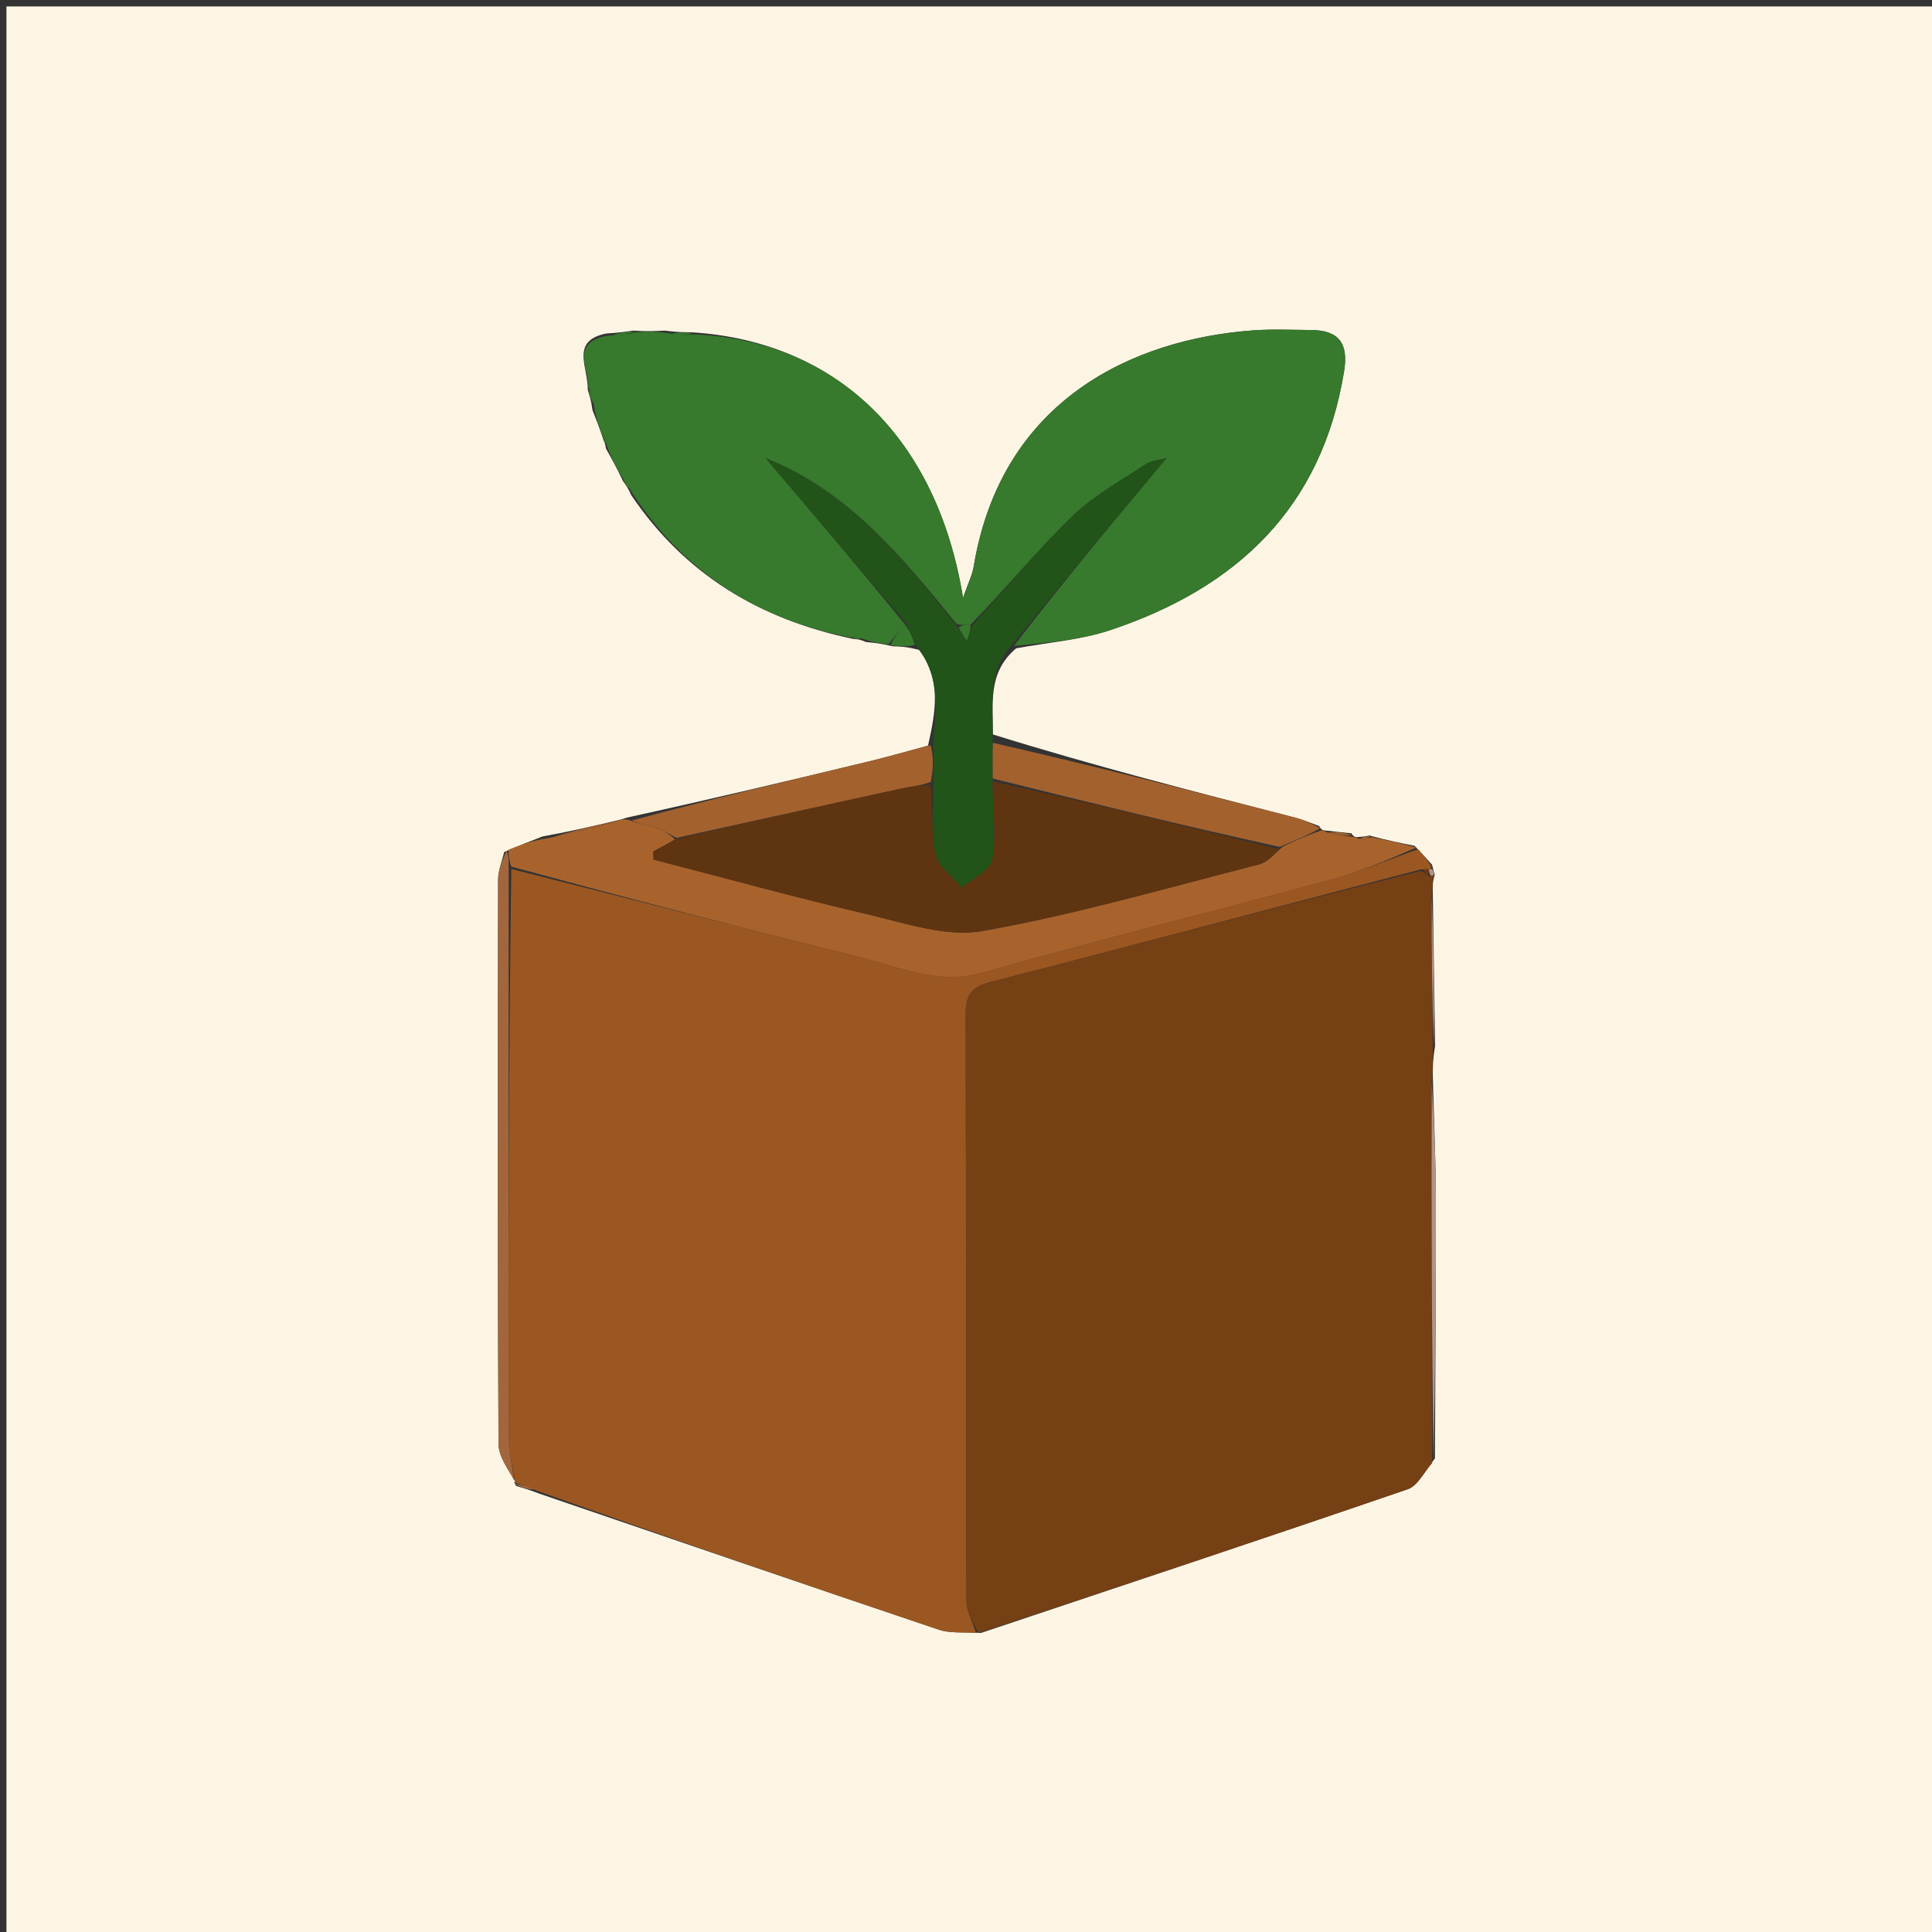 <svg version="1.1" id="Layer_1" xmlns="http://www.w3.org/2000/svg" xmlns:xlink="http://www.w3.org/1999/xlink" x="0px" y="0px"
	 width="100%" viewBox="0 0 300 300" enable-background="new 0 0 300 300" xml:space="preserve">
<rect x="0" y="0" width="300" height="300" fill="#333333" stroke="none"/>
<path fill="#FDF5E4" opacity="1" stroke="none" 
	d="
M197,301 
	C131.333,301 66.167,301 1,301 
	C1,201 1,101 1,1 
	C101,1 201,1 301,1 
	C301,101 301,201 301,301 
	C266.5,301 232,301 197,301 
M80.137,230.733 
	C81.109,231.015 82.081,231.298 83.739,231.933 
	C104.41,238.994 125.07,246.089 145.773,253.056 
	C147.552,253.655 149.616,253.406 152.318,253.565 
	C174.427,246.161 196.554,238.809 218.606,231.24 
	C220.149,230.711 221.141,228.574 222.821,226.456 
	C222.874,212.851 222.982,199.246 222.954,185.641 
	C222.942,179.695 222.652,173.75 222.484,167.036 
	C222.484,165.755 222.483,164.475 222.843,162.432 
	C222.721,154.556 222.6,146.68 222.476,138.1 
	C222.479,137.397 222.483,136.694 222.789,135.827 
	C222.693,135.537 222.598,135.247 222.365,134.272 
	C221.642,133.471 220.92,132.67 219.671,131.343 
	C217.448,130.896 215.226,130.449 212.65,129.739 
	C212.107,129.846 211.564,129.954 210.574,129.988 
	C210.574,129.988 210.121,129.956 209.86,129.392 
	C208.575,129.267 207.29,129.141 205.591,128.938 
	C205.591,128.938 205.171,128.937 204.838,128.264 
	C203.602,127.826 202.391,127.291 201.126,126.965 
	C185.507,122.936 169.881,118.937 154.172,114.043 
	C154.229,109.369 153.287,104.488 157.782,100.675 
	C162.673,99.762 167.748,99.4 172.422,97.838 
	C192.01,91.295 205.289,78.876 208.716,57.595 
	C209.413,53.263 207.85,51.272 203.575,51.247 
	C200.582,51.229 197.575,51.085 194.596,51.3 
	C176.077,52.641 155.485,61.993 151.189,88.005 
	C150.982,89.259 150.371,90.446 149.539,92.847 
	C145.526,67.969 129.872,52.991 107.417,51.601 
	C106.278,51.593 105.14,51.585 103.191,51.335 
	C101.794,51.409 100.398,51.483 98.329,51.336 
	C97.196,51.503 96.063,51.67 94.097,51.792 
	C88.515,52.967 91.333,56.951 91.275,60.618 
	C91.539,61.408 91.802,62.197 91.997,63.662 
	C92.566,65.099 93.134,66.536 93.775,68.52 
	C93.872,68.677 93.969,68.833 94.089,69.643 
	C94.927,71.135 95.765,72.627 96.758,74.749 
	C97.14,75.252 97.521,75.756 98.042,76.915 
	C106.258,89.048 117.746,96.145 132.611,99.239 
	C133.048,99.244 133.486,99.25 134.479,99.694 
	C135.65,99.806 136.82,99.918 138.611,100.354 
	C139.764,100.389 140.918,100.423 142.708,100.926 
	C146.238,105.416 145.267,110.577 144.105,115.779 
	C141.079,116.593 138.07,117.474 135.025,118.208 
	C122.69,121.181 110.343,124.108 97.3,126.964 
	C96.866,127.116 96.431,127.268 95.249,127.533 
	C91.823,128.337 88.398,129.14 84.23,129.889 
	C82.478,130.57 80.726,131.251 78.284,132.305 
	C77.957,133.727 77.348,135.149 77.345,136.572 
	C77.288,165.783 77.251,194.995 77.406,224.205 
	C77.417,226.216 78.969,228.219 80.012,230.061 
	C80.012,230.061 79.802,230.215 80.137,230.733 
z"/>
<path fill="#9B5721" opacity="1" stroke="none" 
	d="
M220.197,131.87 
	C220.92,132.67 221.642,133.471 222.274,134.603 
	C222.183,134.934 221.865,134.974 221.649,134.974 
	C221.433,134.974 221.001,135.003 220.601,135.011 
	C198.068,140.871 175.953,146.795 153.779,152.489 
	C150.695,153.281 149.935,154.633 149.944,157.597 
	C150.038,187.916 149.978,218.235 150.069,248.554 
	C150.074,250.221 151.033,251.885 151.548,253.551 
	C149.616,253.406 147.552,253.655 145.773,253.056 
	C125.07,246.089 104.41,238.994 83.285,231.446 
	C81.821,230.711 80.811,230.463 79.802,230.215 
	C79.802,230.215 80.012,230.061 79.906,229.71 
	C79.52,227.406 78.996,225.453 78.994,223.499 
	C78.952,193.973 78.978,164.447 79.4,134.943 
	C97.625,139.51 115.412,144.159 133.265,148.543 
	C139.566,150.091 145.559,153.022 152.596,151.027 
	C170.443,145.969 188.464,141.532 206.369,136.673 
	C211.067,135.398 215.592,133.488 220.197,131.87 
z"/>
<path fill="#764015" opacity="1" stroke="none" 
	d="
M151.933,253.558 
	C151.033,251.885 150.074,250.221 150.069,248.554 
	C149.978,218.235 150.038,187.916 149.944,157.597 
	C149.935,154.633 150.695,153.281 153.779,152.489 
	C175.953,146.795 198.068,140.871 220.696,135.216 
	C221.355,135.673 221.574,135.876 222.008,136.049 
	C222.17,136.076 222.486,135.991 222.486,135.991 
	C222.483,136.694 222.479,137.397 222.316,138.911 
	C222.265,147.546 222.373,155.37 222.482,163.195 
	C222.483,164.475 222.484,165.755 222.322,167.878 
	C222.236,188.209 222.312,207.697 222.389,227.185 
	C221.141,228.574 220.149,230.711 218.606,231.24 
	C196.554,238.809 174.427,246.161 151.933,253.558 
z"/>
<path fill="#37792D" opacity="1" stroke="none" 
	d="
M96.603,74.119 
	C95.765,72.627 94.927,71.135 94.223,69.183 
	C94.139,68.473 93.921,68.223 93.703,67.973 
	C93.134,66.536 92.566,65.099 92.259,63.131 
	C92.131,61.733 91.742,60.866 91.353,59.999 
	C91.333,56.951 88.515,52.967 94.707,52.082 
	C96.544,52.099 97.772,51.828 99.001,51.556 
	C100.398,51.483 101.794,51.409 103.713,51.745 
	C105.499,52.081 106.762,52.007 108.025,51.933 
	C129.872,52.991 145.526,67.969 149.539,92.847 
	C150.371,90.446 150.982,89.259 151.189,88.005 
	C155.485,61.993 176.077,52.641 194.596,51.3 
	C197.575,51.085 200.582,51.229 203.575,51.247 
	C207.85,51.272 209.413,53.263 208.716,57.595 
	C205.289,78.876 192.01,91.295 172.422,97.838 
	C167.748,99.4 162.673,99.762 157.432,100.3 
	C165.062,90.368 173.042,80.81 181.125,71.13 
	C180.146,71.413 178.805,71.495 177.834,72.135 
	C173.962,74.69 169.79,76.99 166.5,80.18 
	C161.041,85.472 156.178,91.379 150.692,97.02 
	C149.825,97.04 149.329,97.065 148.558,96.904 
	C140.02,86.419 131.674,76.219 118.887,71.145 
	C126.318,79.872 133.614,88.44 140.599,97.058 
	C139.522,98.082 138.756,99.055 137.99,100.029 
	C136.82,99.918 135.65,99.806 134.103,99.221 
	C133.152,98.825 132.578,98.902 132.004,98.979 
	C117.746,96.145 106.258,89.048 97.963,76.239 
	C97.456,75.082 97.03,74.6 96.603,74.119 
z"/>
<path fill="#A8632D" opacity="1" stroke="none" 
	d="
M219.934,131.606 
	C215.592,133.488 211.067,135.398 206.369,136.673 
	C188.464,141.532 170.443,145.969 152.596,151.027 
	C145.559,153.022 139.566,150.091 133.265,148.543 
	C115.412,144.159 97.625,139.51 79.399,134.571 
	C78.982,133.429 78.978,132.681 78.973,131.932 
	C80.726,131.251 82.478,130.57 84.839,130.188 
	C88.964,129.465 92.48,128.443 95.997,127.42 
	C96.431,127.268 96.866,127.116 97.728,127.358 
	C99.413,128.011 100.708,128.156 101.916,128.562 
	C103.005,128.929 103.997,129.581 104.808,130.339 
	C103.538,131.116 102.491,131.661 101.445,132.206 
	C101.461,132.629 101.477,133.052 101.494,133.476 
	C112.524,136.324 123.511,139.358 134.602,141.944 
	C140.524,143.325 146.917,145.573 152.59,144.566 
	C167.047,142 181.228,137.862 195.489,134.23 
	C196.78,133.901 197.844,132.682 199.093,131.531 
	C201.173,130.436 203.172,129.687 205.171,128.937 
	C205.171,128.937 205.591,128.938 206.049,129.242 
	C207.711,129.683 208.916,129.82 210.121,129.956 
	C210.121,129.956 210.574,129.988 210.951,130.234 
	C211.887,130.32 212.445,130.161 213.003,130.002 
	C215.226,130.449 217.448,130.896 219.934,131.606 
z"/>
<path fill="#225319" opacity="1" stroke="none" 
	d="
M151.063,97.027 
	C156.178,91.379 161.041,85.472 166.5,80.18 
	C169.79,76.99 173.962,74.69 177.834,72.135 
	C178.805,71.495 180.146,71.413 181.125,71.13 
	C173.042,80.81 165.062,90.368 157.025,100.246 
	C153.287,104.488 154.229,109.369 154.13,114.901 
	C154.111,117.47 154.134,119.182 154.114,121.345 
	C154.155,125.693 154.749,129.678 154.092,133.446 
	C153.796,135.147 151.012,136.415 149.357,137.88 
	C147.919,136.142 145.629,134.579 145.23,132.628 
	C144.516,129.141 144.941,125.42 144.953,121.364 
	C144.978,119.17 144.94,117.409 144.902,115.648 
	C145.267,110.577 146.238,105.416 142.377,100.385 
	C141.668,98.899 141.289,97.953 140.91,97.008 
	C133.614,88.44 126.318,79.872 118.887,71.145 
	C131.674,76.219 140.02,86.419 148.598,97.239 
	C149.314,98.338 149.715,98.915 150.115,99.492 
	C150.431,98.67 150.747,97.848 151.063,97.027 
z"/>
<path fill="#A3612E" opacity="1" stroke="none" 
	d="
M154.157,120.893 
	C154.134,119.182 154.111,117.47 154.172,115.345 
	C169.881,118.937 185.507,122.936 201.126,126.965 
	C202.391,127.291 203.602,127.826 205.005,128.6 
	C203.172,129.687 201.173,130.436 198.713,131.507 
	C183.554,128.183 168.855,124.538 154.157,120.893 
z"/>
<path fill="#A3612E" opacity="1" stroke="none" 
	d="
M144.503,115.713 
	C144.94,117.409 144.978,119.17 144.54,121.409 
	C142.76,122.055 141.437,122.129 140.157,122.407 
	C128.445,124.954 116.74,127.536 105.033,130.108 
	C103.997,129.581 103.005,128.929 101.916,128.562 
	C100.708,128.156 99.413,128.011 98.078,127.402 
	C110.343,124.108 122.69,121.181 135.025,118.208 
	C138.07,117.474 141.079,116.593 144.503,115.713 
z"/>
<path fill="#A3663C" opacity="1" stroke="none" 
	d="
M78.629,132.119 
	C78.978,132.681 78.982,133.429 78.987,134.549 
	C78.978,164.447 78.952,193.973 78.994,223.499 
	C78.996,225.453 79.52,227.406 79.803,229.793 
	C78.969,228.219 77.417,226.216 77.406,224.205 
	C77.251,194.995 77.288,165.783 77.345,136.572 
	C77.348,135.149 77.957,133.727 78.629,132.119 
z"/>
<path fill="#B0938A" opacity="1" stroke="none" 
	d="
M222.605,226.821 
	C222.312,207.697 222.236,188.209 222.324,168.262 
	C222.652,173.75 222.942,179.695 222.954,185.641 
	C222.982,199.246 222.874,212.851 222.605,226.821 
z"/>
<path fill="#B0938A" opacity="1" stroke="none" 
	d="
M222.662,162.813 
	C222.373,155.37 222.265,147.546 222.318,139.263 
	C222.6,146.68 222.721,154.556 222.662,162.813 
z"/>
<path fill="#A3612E" opacity="1" stroke="none" 
	d="
M95.623,127.477 
	C92.48,128.443 88.964,129.465 85.21,130.216 
	C88.398,129.14 91.823,128.337 95.623,127.477 
z"/>
<path fill="#377A2D" opacity="1" stroke="none" 
	d="
M140.599,97.058 
	C141.289,97.953 141.668,98.899 142.059,100.151 
	C140.918,100.423 139.764,100.389 138.301,100.192 
	C138.756,99.055 139.522,98.082 140.599,97.058 
z"/>
<path fill="#377A2D" opacity="1" stroke="none" 
	d="
M98.665,51.446 
	C97.772,51.828 96.544,52.099 95.123,52.104 
	C96.063,51.67 97.196,51.503 98.665,51.446 
z"/>
<path fill="#377A2D" opacity="1" stroke="none" 
	d="
M107.721,51.767 
	C106.762,52.007 105.499,52.081 104.118,51.866 
	C105.14,51.585 106.278,51.593 107.721,51.767 
z"/>
<path fill="#A3612E" opacity="1" stroke="none" 
	d="
M209.991,129.674 
	C208.916,129.82 207.711,129.683 206.255,129.281 
	C207.29,129.141 208.575,129.267 209.991,129.674 
z"/>
<path fill="#377A2D" opacity="1" stroke="none" 
	d="
M91.314,60.309 
	C91.742,60.866 92.131,61.733 92.293,62.793 
	C91.802,62.197 91.539,61.408 91.314,60.309 
z"/>
<path fill="#A3663C" opacity="1" stroke="none" 
	d="
M79.969,230.474 
	C80.811,230.463 81.821,230.711 82.942,231.269 
	C82.081,231.298 81.109,231.015 79.969,230.474 
z"/>
<path fill="#A3612E" opacity="1" stroke="none" 
	d="
M212.827,129.871 
	C212.445,130.161 211.887,130.32 211.175,130.27 
	C211.564,129.954 212.107,129.846 212.827,129.871 
z"/>
<path fill="#377A2D" opacity="1" stroke="none" 
	d="
M96.68,74.434 
	C97.03,74.6 97.456,75.082 97.893,75.912 
	C97.521,75.756 97.14,75.252 96.68,74.434 
z"/>
<path fill="#377A2D" opacity="1" stroke="none" 
	d="
M132.307,99.109 
	C132.578,98.902 133.152,98.825 133.825,99.001 
	C133.486,99.25 133.048,99.244 132.307,99.109 
z"/>
<path fill="#B0938A" opacity="1" stroke="none" 
	d="
M222.342,134.945 
	C222.598,135.247 222.693,135.537 222.637,135.909 
	C222.486,135.991 222.17,136.076 222.046,135.788 
	C221.903,135.324 221.884,135.149 221.865,134.974 
	C221.865,134.974 222.183,134.934 222.342,134.945 
z"/>
<path fill="#377A2D" opacity="1" stroke="none" 
	d="
M93.739,68.246 
	C93.921,68.223 94.139,68.473 94.212,68.856 
	C93.969,68.833 93.872,68.677 93.739,68.246 
z"/>
<path fill="#6F360E" opacity="1" stroke="none" 
	d="
M221.649,134.974 
	C221.884,135.149 221.903,135.324 221.884,135.761 
	C221.574,135.876 221.355,135.673 221.096,135.208 
	C221.001,135.003 221.433,134.974 221.649,134.974 
z"/>
<path fill="#377A2D" opacity="1" stroke="none" 
	d="
M150.692,97.02 
	C150.747,97.848 150.431,98.67 150.115,99.492 
	C149.715,98.915 149.314,98.338 148.874,97.425 
	C149.329,97.065 149.825,97.04 150.692,97.02 
z"/>
<path fill="#5F3410" opacity="1" stroke="none" 
	d="
M104.808,130.339 
	C116.74,127.536 128.445,124.954 140.157,122.407 
	C141.437,122.129 142.76,122.055 144.477,121.842 
	C144.941,125.42 144.516,129.141 145.23,132.628 
	C145.629,134.579 147.919,136.142 149.357,137.88 
	C151.012,136.415 153.796,135.147 154.092,133.446 
	C154.749,129.678 154.155,125.693 154.114,121.345 
	C168.855,124.538 183.554,128.183 198.633,131.852 
	C197.844,132.682 196.78,133.901 195.489,134.23 
	C181.228,137.862 167.047,142 152.59,144.566 
	C146.917,145.573 140.524,143.325 134.602,141.944 
	C123.511,139.358 112.524,136.324 101.494,133.476 
	C101.477,133.052 101.461,132.629 101.445,132.206 
	C102.491,131.661 103.538,131.116 104.808,130.339 
z"/>
</svg>